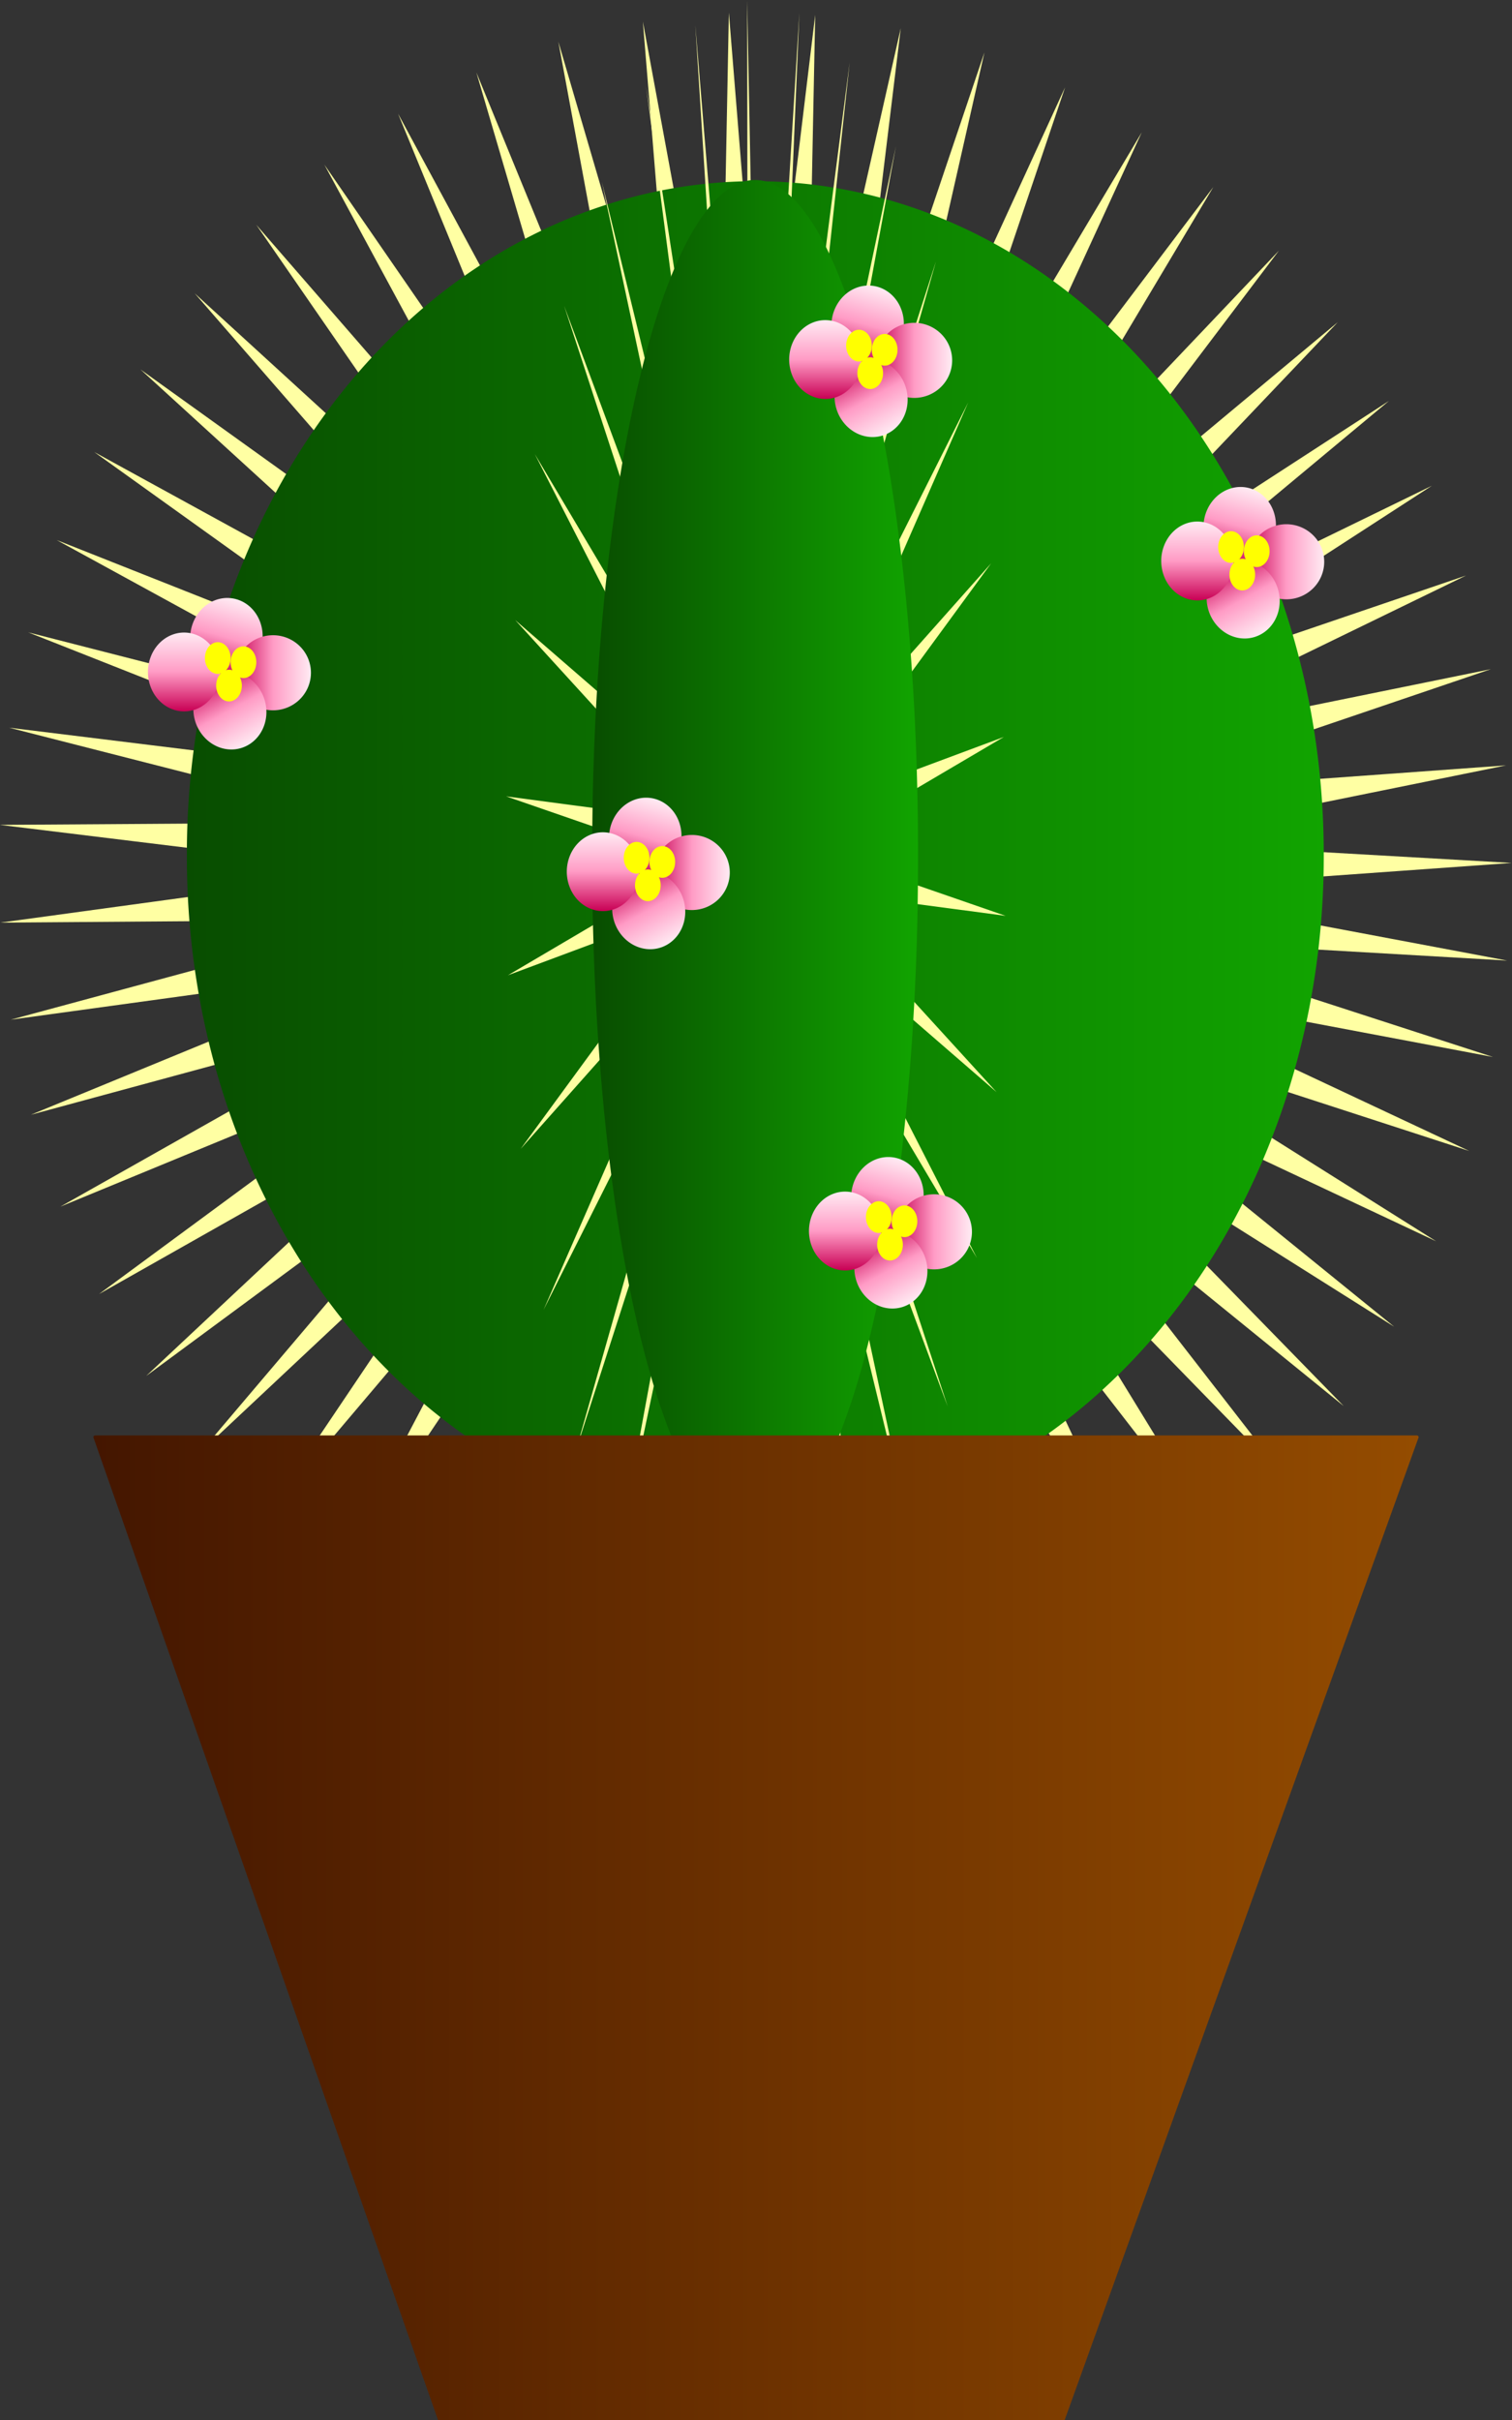 <?xml version="1.0" encoding="UTF-8" standalone="no"?>
<!-- Created with Inkscape (http://www.inkscape.org/) -->
<svg
   xmlns:dc="http://purl.org/dc/elements/1.1/"
   xmlns:cc="http://creativecommons.org/ns#"
   xmlns:rdf="http://www.w3.org/1999/02/22-rdf-syntax-ns#"
   xmlns:svg="http://www.w3.org/2000/svg"
   xmlns="http://www.w3.org/2000/svg"
   xmlns:xlink="http://www.w3.org/1999/xlink"
   xmlns:sodipodi="http://sodipodi.sourceforge.net/DTD/sodipodi-0.dtd"
   xmlns:inkscape="http://www.inkscape.org/namespaces/inkscape"
   width="250"
   height="400"
   id="svg2"
   sodipodi:version="0.32"
   inkscape:version="0.46"
   sodipodi:docname="Cactus.svg"
   inkscape:output_extension="org.inkscape.output.svg.inkscape"
   version="1.0">
  <rect width="100%" height="100%" fill="#333333" stroke="none"/>
  <defs
     id="defs4">
    <linearGradient
       id="linearGradient3229">
      <stop
         style="stop-color:#c80054;stop-opacity:1;"
         offset="0"
         id="stop3231" />
      <stop
         id="stop3243"
         offset="0.5"
         style="stop-color:#ff9bc5;stop-opacity:1;" />
      <stop
         style="stop-color:#ffebf3;stop-opacity:1;"
         offset="1"
         id="stop3233" />
    </linearGradient>
    <linearGradient
       id="linearGradient3170">
      <stop
         style="stop-color:#084d00;stop-opacity:1;"
         offset="0"
         id="stop3172" />
      <stop
         style="stop-color:#11a400;stop-opacity:1;"
         offset="1"
         id="stop3174" />
    </linearGradient>
    <linearGradient
       id="linearGradient3160">
      <stop
         style="stop-color:#441600;stop-opacity:1;"
         offset="0"
         id="stop3162" />
      <stop
         style="stop-color:#944c00;stop-opacity:1;"
         offset="1"
         id="stop3164" />
    </linearGradient>
    <inkscape:perspective
       sodipodi:type="inkscape:persp3d"
       inkscape:vp_x="0 : 526.18109 : 1"
       inkscape:vp_y="0 : 1000 : 0"
       inkscape:vp_z="744.09448 : 526.18109 : 1"
       inkscape:persp3d-origin="372.04724 : 350.78739 : 1"
       id="perspective10" />
    <linearGradient
       inkscape:collect="always"
       xlink:href="#linearGradient3160"
       id="linearGradient3166"
       x1="200.619"
       y1="666.419"
       x2="543.476"
       y2="666.419"
       gradientUnits="userSpaceOnUse"
       gradientTransform="matrix(0.639,0,0,0.664,63.683,265.478)" />
    <linearGradient
       inkscape:collect="always"
       xlink:href="#linearGradient3170"
       id="linearGradient3176"
       x1="160"
       y1="363.791"
       x2="502.857"
       y2="363.791"
       gradientUnits="userSpaceOnUse" />
    <linearGradient
       inkscape:collect="always"
       xlink:href="#linearGradient3170"
       id="linearGradient3186"
       x1="306.038"
       y1="230.639"
       x2="407.247"
       y2="230.639"
       gradientUnits="userSpaceOnUse" />
    <linearGradient
       inkscape:collect="always"
       xlink:href="#linearGradient3229"
       id="linearGradient3278"
       gradientUnits="userSpaceOnUse"
       x1="156.08"
       y1="209.352"
       x2="175.706"
       y2="209.352" />
    <linearGradient
       inkscape:collect="always"
       xlink:href="#linearGradient3229"
       id="linearGradient3280"
       gradientUnits="userSpaceOnUse"
       x1="156.08"
       y1="209.352"
       x2="175.706"
       y2="209.352" />
    <linearGradient
       inkscape:collect="always"
       xlink:href="#linearGradient3229"
       id="linearGradient3282"
       gradientUnits="userSpaceOnUse"
       x1="156.08"
       y1="209.352"
       x2="175.706"
       y2="209.352" />
    <linearGradient
       inkscape:collect="always"
       xlink:href="#linearGradient3229"
       id="linearGradient3284"
       gradientUnits="userSpaceOnUse"
       x1="156.08"
       y1="209.352"
       x2="175.706"
       y2="209.352" />
    <linearGradient
       inkscape:collect="always"
       xlink:href="#linearGradient3229"
       id="linearGradient3286"
       gradientUnits="userSpaceOnUse"
       x1="156.08"
       y1="209.352"
       x2="175.706"
       y2="209.352" />
    <linearGradient
       inkscape:collect="always"
       xlink:href="#linearGradient3229"
       id="linearGradient3288"
       gradientUnits="userSpaceOnUse"
       x1="156.08"
       y1="209.352"
       x2="175.706"
       y2="209.352" />
    <linearGradient
       inkscape:collect="always"
       xlink:href="#linearGradient3229"
       id="linearGradient3290"
       gradientUnits="userSpaceOnUse"
       x1="156.08"
       y1="209.352"
       x2="175.706"
       y2="209.352" />
    <linearGradient
       inkscape:collect="always"
       xlink:href="#linearGradient3229"
       id="linearGradient3292"
       gradientUnits="userSpaceOnUse"
       x1="156.08"
       y1="209.352"
       x2="175.706"
       y2="209.352" />
    <linearGradient
       inkscape:collect="always"
       xlink:href="#linearGradient3229"
       id="linearGradient3310"
       gradientUnits="userSpaceOnUse"
       x1="156.08"
       y1="209.352"
       x2="175.706"
       y2="209.352" />
    <linearGradient
       inkscape:collect="always"
       xlink:href="#linearGradient3229"
       id="linearGradient3312"
       gradientUnits="userSpaceOnUse"
       x1="156.08"
       y1="209.352"
       x2="175.706"
       y2="209.352" />
    <linearGradient
       inkscape:collect="always"
       xlink:href="#linearGradient3229"
       id="linearGradient3314"
       gradientUnits="userSpaceOnUse"
       x1="156.08"
       y1="209.352"
       x2="175.706"
       y2="209.352" />
    <linearGradient
       inkscape:collect="always"
       xlink:href="#linearGradient3229"
       id="linearGradient3316"
       gradientUnits="userSpaceOnUse"
       x1="156.08"
       y1="209.352"
       x2="175.706"
       y2="209.352" />
    <linearGradient
       inkscape:collect="always"
       xlink:href="#linearGradient3229"
       id="linearGradient3334"
       gradientUnits="userSpaceOnUse"
       x1="156.08"
       y1="209.352"
       x2="175.706"
       y2="209.352" />
    <linearGradient
       inkscape:collect="always"
       xlink:href="#linearGradient3229"
       id="linearGradient3336"
       gradientUnits="userSpaceOnUse"
       x1="156.08"
       y1="209.352"
       x2="175.706"
       y2="209.352" />
    <linearGradient
       inkscape:collect="always"
       xlink:href="#linearGradient3229"
       id="linearGradient3338"
       gradientUnits="userSpaceOnUse"
       x1="156.08"
       y1="209.352"
       x2="175.706"
       y2="209.352" />
    <linearGradient
       inkscape:collect="always"
       xlink:href="#linearGradient3229"
       id="linearGradient3340"
       gradientUnits="userSpaceOnUse"
       x1="156.08"
       y1="209.352"
       x2="175.706"
       y2="209.352" />
    <linearGradient
       inkscape:collect="always"
       xlink:href="#linearGradient3229"
       id="linearGradient3358"
       gradientUnits="userSpaceOnUse"
       x1="156.08"
       y1="209.352"
       x2="175.706"
       y2="209.352" />
    <linearGradient
       inkscape:collect="always"
       xlink:href="#linearGradient3229"
       id="linearGradient3360"
       gradientUnits="userSpaceOnUse"
       x1="156.08"
       y1="209.352"
       x2="175.706"
       y2="209.352" />
    <linearGradient
       inkscape:collect="always"
       xlink:href="#linearGradient3229"
       id="linearGradient3362"
       gradientUnits="userSpaceOnUse"
       x1="156.08"
       y1="209.352"
       x2="175.706"
       y2="209.352" />
    <linearGradient
       inkscape:collect="always"
       xlink:href="#linearGradient3229"
       id="linearGradient3364"
       gradientUnits="userSpaceOnUse"
       x1="156.08"
       y1="209.352"
       x2="175.706"
       y2="209.352" />
  </defs>
  <sodipodi:namedview
     id="base"
     pagecolor="#ffffff"
     bordercolor="#666666"
     borderopacity="1.0"
     gridtolerance="10000"
     guidetolerance="10"
     objecttolerance="10"
     inkscape:pageopacity="0.0"
     inkscape:pageshadow="2"
     inkscape:zoom="1.42"
     inkscape:cx="124.99999"
     inkscape:cy="202.38059"
     inkscape:document-units="px"
     inkscape:current-layer="svg2"
     showgrid="false"
     inkscape:window-width="1272"
     inkscape:window-height="783"
     inkscape:window-x="0"
     inkscape:window-y="0" />
  <g
     inkscape:label="Layer 1"
     inkscape:groupmode="layer"
     id="layer1"
     transform="translate(-176.466,-389.047)"
     sodipodi:insensitive="true">
    <g
       id="g3214"
       transform="matrix(0.639,0,0,0.664,63.683,265.478)">
      <path
         transform="matrix(1,0,0,1.089,163.48,140.594)"
         d="M 328.93,394.502 L 264.107,320.59 L 310.565,407.231 L 254.59,326.411 L 290.868,417.784 L 244.47,331.11 L 270.096,426.022 L 233.881,334.625 L 248.521,431.84 L 222.961,336.91 L 226.424,435.16 L 211.851,337.935 L 204.092,435.939 L 200.697,337.687 L 181.816,434.168 L 189.643,336.169 L 159.888,429.869 L 178.835,333.401 L 138.593,423.098 L 168.413,329.419 L 118.208,413.944 L 158.513,324.275 L 99,402.526 L 149.263,318.036 L 81.219,388.993 L 140.785,310.783 L 65.096,373.521 L 133.189,302.611 L 50.842,356.312 L 126.574,293.626 L 38.642,337.591 L 121.027,283.946 L 28.656,317.6 L 116.619,273.697 L 21.014,296.602 L 113.408,263.012 L 15.815,274.87 L 111.436,252.031 L 13.127,252.686 L 110.729,240.896 L 12.986,230.341 L 111.295,229.753 L 15.393,208.126 L 113.128,218.748 L 20.316,186.329 L 116.203,208.023 L 27.692,165.236 L 120.481,197.719 L 37.425,145.121 L 125.906,187.969 L 49.386,126.247 L 132.407,178.902 L 63.422,108.859 L 139.899,170.635 L 79.348,93.184 L 148.284,163.275 L 96.957,79.427 L 157.454,156.919 L 116.019,67.767 L 167.289,151.651 L 136.286,58.356 L 177.66,147.537 L 157.494,51.317 L 188.432,144.633 L 179.366,46.741 L 199.465,142.975 L 201.617,44.688 L 210.616,142.586 L 223.957,45.185 L 221.737,143.47 L 246.095,48.225 L 232.686,145.617 L 267.742,53.769 L 243.319,148.997 L 288.616,61.744 L 253.497,153.568 L 308.445,72.047 L 263.087,159.269 L 326.97,84.543 L 271.965,166.026 L 343.95,99.069 L 280.015,173.751 L 359.163,115.436 L 287.132,182.343 L 372.412,133.43 L 293.224,191.69 L 383.523,152.818 L 298.209,201.671 L 392.351,173.346 L 302.025,212.156 L 398.782,194.746 L 304.621,223.007 L 402.732,216.74 L 305.963,234.083 L 404.148,239.04 L 306.033,245.239 L 403.014,261.357 L 304.832,256.332 L 399.343,283.399 L 302.373,267.214 L 393.183,304.879 L 298.691,277.746 L 384.615,325.517 L 293.831,287.789 L 373.75,345.043 L 287.859,297.213 L 360.73,363.204 L 280.851,305.895 L 345.725,379.762 L 272.899,313.721 L 328.93,394.502 z"
         inkscape:randomized="0"
         inkscape:rounded="0"
         inkscape:flatsided="false"
         sodipodi:arg2="0.9647132"
         sodipodi:arg1="0.90759333"
         sodipodi:r2="97.716393"
         sodipodi:r1="195.7093"
         sodipodi:cy="240.278"
         sodipodi:cx="208.44296"
         sodipodi:sides="55"
         id="path3168"
         style="fill:#ffffa3;fill-opacity:1;stroke:none;stroke-width:1.25;stroke-linecap:round;stroke-linejoin:miter;stroke-miterlimit:4;stroke-dasharray:none;stroke-dashoffset:0;stroke-opacity:1"
         sodipodi:type="star" />
      <path
         transform="matrix(0.858,0,0,0.814,87.571,102.936)"
         d="M 502.857,363.791 A 171.429,205.714 0 1 1 160,363.791 A 171.429,205.714 0 1 1 502.857,363.791 z"
         sodipodi:ry="205.71428"
         sodipodi:rx="171.42857"
         sodipodi:cy="363.79074"
         sodipodi:cx="331.42856"
         id="path2385"
         style="fill:url(#linearGradient3176);fill-opacity:1;stroke:none;stroke-width:1.25;stroke-linecap:round;stroke-linejoin:miter;stroke-miterlimit:4;stroke-dasharray:none;stroke-dashoffset:0;stroke-opacity:1"
         sodipodi:type="arc" />
      <path
         transform="matrix(0.331,0,0,1.089,303.095,137.546)"
         d="M 328.93,394.502 L 232.195,278.291 L 294.232,416.182 L 223.772,282.398 L 255.785,430.175 L 214.68,284.665 L 215.269,435.868 L 205.315,284.992 L 174.454,433.013 L 196.087,283.364 L 135.125,421.735 L 187.399,279.854 L 99,402.526 L 179.631,274.614 L 67.658,376.226 L 173.121,267.873 L 42.47,343.984 L 168.156,259.926 L 24.535,307.21 L 164.951,251.121 L 14.638,267.511 L 163.647,241.841 L 13.211,226.622 L 164.301,232.494 L 20.316,186.329 L 166.884,223.486 L 35.644,148.394 L 171.284,215.212 L 58.524,114.475 L 177.307,208.034 L 87.956,86.054 L 184.691,202.265 L 122.654,64.374 L 193.114,198.158 L 161.101,50.381 L 202.206,195.891 L 201.617,44.688 L 211.571,195.564 L 242.432,47.543 L 220.799,197.192 L 281.761,58.821 L 229.487,200.702 L 317.886,78.03 L 237.255,205.942 L 349.227,104.33 L 243.765,212.683 L 374.416,136.572 L 248.73,220.63 L 392.351,173.346 L 251.935,229.435 L 402.248,213.045 L 253.239,238.715 L 403.675,253.934 L 252.585,248.062 L 396.57,294.227 L 250.002,257.07 L 381.242,332.162 L 245.602,265.344 L 358.362,366.081 L 239.579,272.522 L 328.93,394.502 z"
         inkscape:randomized="0"
         inkscape:rounded="0"
         inkscape:flatsided="false"
         sodipodi:arg2="1.0123131"
         sodipodi:arg1="0.90759333"
         sodipodi:r2="44.823009"
         sodipodi:r1="195.7093"
         sodipodi:cy="240.278"
         sodipodi:cx="208.44296"
         sodipodi:sides="30"
         id="path3188"
         style="fill:#ffffa3;fill-opacity:1;stroke:none;stroke-width:1.25;stroke-linecap:round;stroke-linejoin:miter;stroke-miterlimit:4;stroke-dasharray:none;stroke-dashoffset:0;stroke-opacity:1"
         sodipodi:type="star" />
      <path
         transform="matrix(0.833,0,0,0.986,74.804,171.75)"
         d="M 407.247,230.639 A 50.605,169.887 0 1 1 306.038,230.639 A 50.605,169.887 0 1 1 407.247,230.639 z"
         sodipodi:ry="169.88704"
         sodipodi:rx="50.604652"
         sodipodi:cy="230.63902"
         sodipodi:cx="356.6423"
         id="path3178"
         style="fill:url(#linearGradient3186);fill-opacity:1;stroke:none;stroke-width:1.25;stroke-linecap:round;stroke-linejoin:miter;stroke-miterlimit:4;stroke-dasharray:none;stroke-dashoffset:0;stroke-opacity:1"
         sodipodi:type="arc" />
    </g>
    <path
       style="fill:url(#linearGradient3166);fill-opacity:1;stroke:none;stroke-width:1.25;stroke-linecap:round;stroke-linejoin:miter;stroke-miterlimit:4;stroke-dashoffset:0;stroke-opacity:1"
       d="M 192.195,626.308 L 410.737,626.308 C 410.899,626.308 411.03,626.444 411.03,626.612 L 352.505,789.047 L 248.887,789.047 L 191.903,626.612 C 191.903,626.444 192.033,626.308 192.195,626.308 z"
       id="rect2383"
       sodipodi:nodetypes="ccccccc" />
  </g>
  <g
     inkscape:groupmode="layer"
     id="layer2"
     inkscape:label="Flowers"
     transform="translate(3.005439e-6,-202.822)"
     sodipodi:insensitive="true">
    <g
       id="g3253"
       transform="matrix(0.639,0,0,0.664,0.654,202.143)">
      <path
         transform="matrix(0.259,-0.966,0.966,0.259,-79.262,315.408)"
         d="M 175.706,209.352 A 9.813,9.346 0 1 1 156.08,209.352 A 9.813,9.346 0 1 1 175.706,209.352 z"
         sodipodi:ry="9.3460817"
         sodipodi:rx="9.813386"
         sodipodi:cy="209.35223"
         sodipodi:cx="165.89294"
         id="path3210"
         style="fill:url(#linearGradient3286);fill-opacity:1;stroke:none;stroke-width:1.25;stroke-linecap:round;stroke-linejoin:miter;stroke-miterlimit:4;stroke-dasharray:none;stroke-dashoffset:0;stroke-opacity:1"
         sodipodi:type="arc" />
      <path
         transform="translate(12.103,8.863)"
         d="M 175.706,209.352 A 9.813,9.346 0 1 1 156.08,209.352 A 9.813,9.346 0 1 1 175.706,209.352 z"
         sodipodi:ry="9.3460817"
         sodipodi:rx="9.813386"
         sodipodi:cy="209.35223"
         sodipodi:cx="165.89294"
         id="path3212"
         style="fill:url(#linearGradient3288);fill-opacity:1;stroke:none;stroke-width:1.25;stroke-linecap:round;stroke-linejoin:miter;stroke-miterlimit:4;stroke-dasharray:none;stroke-dashoffset:0;stroke-opacity:1"
         sodipodi:type="arc" />
      <path
         transform="matrix(0.47,0.883,-0.883,0.47,273.725,-17.284)"
         d="M 175.706,209.352 A 9.813,9.346 0 1 1 156.08,209.352 A 9.813,9.346 0 1 1 175.706,209.352 z"
         sodipodi:ry="9.3460817"
         sodipodi:rx="9.813386"
         sodipodi:cy="209.35223"
         sodipodi:cx="165.89294"
         id="path3220"
         style="fill:url(#linearGradient3290);fill-opacity:1;stroke:none;stroke-width:1.25;stroke-linecap:round;stroke-linejoin:miter;stroke-miterlimit:4;stroke-dasharray:none;stroke-dashoffset:0;stroke-opacity:1"
         sodipodi:type="arc" />
      <path
         transform="matrix(0,-1,1,0,-54.367,383.909)"
         d="M 175.706,209.352 A 9.813,9.346 0 1 1 156.08,209.352 A 9.813,9.346 0 1 1 175.706,209.352 z"
         sodipodi:ry="9.3460817"
         sodipodi:rx="9.813386"
         sodipodi:cy="209.35223"
         sodipodi:cx="165.89294"
         id="path3222"
         style="fill:url(#linearGradient3292);fill-opacity:1;stroke:none;stroke-width:1.25;stroke-linecap:round;stroke-linejoin:miter;stroke-miterlimit:4;stroke-dasharray:none;stroke-dashoffset:0;stroke-opacity:1"
         sodipodi:type="arc" />
      <path
         d="M 167.028,214.546 A 3.324,3.947 0 1 1 160.38,214.546 A 3.324,3.947 0 1 1 167.028,214.546 z"
         sodipodi:ry="3.9471674"
         sodipodi:rx="3.3239303"
         sodipodi:cy="214.54565"
         sodipodi:cx="163.70357"
         id="path3245"
         style="fill:#ffff00;fill-opacity:1;stroke:none;stroke-width:1.25;stroke-linecap:round;stroke-linejoin:miter;stroke-miterlimit:4;stroke-dasharray:none;stroke-dashoffset:0;stroke-opacity:1"
         sodipodi:type="arc" />
      <path
         transform="translate(6.648,1.039)"
         d="M 167.028,214.546 A 3.324,3.947 0 1 1 160.38,214.546 A 3.324,3.947 0 1 1 167.028,214.546 z"
         sodipodi:ry="3.9471674"
         sodipodi:rx="3.3239303"
         sodipodi:cy="214.54565"
         sodipodi:cx="163.70357"
         id="path3249"
         style="fill:#ffff00;fill-opacity:1;stroke:none;stroke-width:1.25;stroke-linecap:round;stroke-linejoin:miter;stroke-miterlimit:4;stroke-dasharray:none;stroke-dashoffset:0;stroke-opacity:1"
         sodipodi:type="arc" />
      <path
         transform="translate(2.908,6.856)"
         d="M 167.028,214.546 A 3.324,3.947 0 1 1 160.38,214.546 A 3.324,3.947 0 1 1 167.028,214.546 z"
         sodipodi:ry="3.9471674"
         sodipodi:rx="3.3239303"
         sodipodi:cy="214.54565"
         sodipodi:cx="163.70357"
         id="path3251"
         style="fill:#ffff00;fill-opacity:1;stroke:none;stroke-width:1.25;stroke-linecap:round;stroke-linejoin:miter;stroke-miterlimit:4;stroke-dasharray:none;stroke-dashoffset:0;stroke-opacity:1"
         sodipodi:type="arc" />
    </g>
    <g
       id="g3262"
       transform="matrix(0.639,0,0,0.664,98.94,150.783)">
      <path
         transform="matrix(0.259,-0.966,0.966,0.259,-79.262,315.408)"
         d="M 175.706,209.352 A 9.813,9.346 0 1 1 156.08,209.352 A 9.813,9.346 0 1 1 175.706,209.352 z"
         sodipodi:ry="9.3460817"
         sodipodi:rx="9.813386"
         sodipodi:cy="209.35223"
         sodipodi:cx="165.89294"
         id="path3264"
         style="fill:url(#linearGradient3278);fill-opacity:1;stroke:none;stroke-width:1.25;stroke-linecap:round;stroke-linejoin:miter;stroke-miterlimit:4;stroke-dasharray:none;stroke-dashoffset:0;stroke-opacity:1"
         sodipodi:type="arc" />
      <path
         transform="translate(12.103,8.863)"
         d="M 175.706,209.352 A 9.813,9.346 0 1 1 156.08,209.352 A 9.813,9.346 0 1 1 175.706,209.352 z"
         sodipodi:ry="9.3460817"
         sodipodi:rx="9.813386"
         sodipodi:cy="209.35223"
         sodipodi:cx="165.89294"
         id="path3266"
         style="fill:url(#linearGradient3280);fill-opacity:1;stroke:none;stroke-width:1.25;stroke-linecap:round;stroke-linejoin:miter;stroke-miterlimit:4;stroke-dasharray:none;stroke-dashoffset:0;stroke-opacity:1"
         sodipodi:type="arc" />
      <path
         transform="matrix(0.47,0.883,-0.883,0.47,273.725,-17.284)"
         d="M 175.706,209.352 A 9.813,9.346 0 1 1 156.08,209.352 A 9.813,9.346 0 1 1 175.706,209.352 z"
         sodipodi:ry="9.3460817"
         sodipodi:rx="9.813386"
         sodipodi:cy="209.35223"
         sodipodi:cx="165.89294"
         id="path3268"
         style="fill:url(#linearGradient3282);fill-opacity:1;stroke:none;stroke-width:1.25;stroke-linecap:round;stroke-linejoin:miter;stroke-miterlimit:4;stroke-dasharray:none;stroke-dashoffset:0;stroke-opacity:1"
         sodipodi:type="arc" />
      <path
         transform="matrix(0,-1,1,0,-54.367,383.909)"
         d="M 175.706,209.352 A 9.813,9.346 0 1 1 156.08,209.352 A 9.813,9.346 0 1 1 175.706,209.352 z"
         sodipodi:ry="9.3460817"
         sodipodi:rx="9.813386"
         sodipodi:cy="209.35223"
         sodipodi:cx="165.89294"
         id="path3270"
         style="fill:url(#linearGradient3284);fill-opacity:1;stroke:none;stroke-width:1.25;stroke-linecap:round;stroke-linejoin:miter;stroke-miterlimit:4;stroke-dasharray:none;stroke-dashoffset:0;stroke-opacity:1"
         sodipodi:type="arc" />
      <path
         d="M 167.028,214.546 A 3.324,3.947 0 1 1 160.38,214.546 A 3.324,3.947 0 1 1 167.028,214.546 z"
         sodipodi:ry="3.9471674"
         sodipodi:rx="3.3239303"
         sodipodi:cy="214.54565"
         sodipodi:cx="163.70357"
         id="path3272"
         style="fill:#ffff00;fill-opacity:1;stroke:none;stroke-width:1.25;stroke-linecap:round;stroke-linejoin:miter;stroke-miterlimit:4;stroke-dasharray:none;stroke-dashoffset:0;stroke-opacity:1"
         sodipodi:type="arc" />
      <path
         transform="translate(6.648,1.039)"
         d="M 167.028,214.546 A 3.324,3.947 0 1 1 160.38,214.546 A 3.324,3.947 0 1 1 167.028,214.546 z"
         sodipodi:ry="3.9471674"
         sodipodi:rx="3.3239303"
         sodipodi:cy="214.54565"
         sodipodi:cx="163.70357"
         id="path3274"
         style="fill:#ffff00;fill-opacity:1;stroke:none;stroke-width:1.25;stroke-linecap:round;stroke-linejoin:miter;stroke-miterlimit:4;stroke-dasharray:none;stroke-dashoffset:0;stroke-opacity:1"
         sodipodi:type="arc" />
      <path
         transform="translate(2.908,6.856)"
         d="M 167.028,214.546 A 3.324,3.947 0 1 1 160.38,214.546 A 3.324,3.947 0 1 1 167.028,214.546 z"
         sodipodi:ry="3.9471674"
         sodipodi:rx="3.3239303"
         sodipodi:cy="214.54565"
         sodipodi:cx="163.70357"
         id="path3276"
         style="fill:#ffff00;fill-opacity:1;stroke:none;stroke-width:1.25;stroke-linecap:round;stroke-linejoin:miter;stroke-miterlimit:4;stroke-dasharray:none;stroke-dashoffset:0;stroke-opacity:1"
         sodipodi:type="arc" />
    </g>
    <g
       id="g3294"
       transform="matrix(0.639,0,0,0.664,-68.599,169.129)">
      <path
         transform="matrix(0.259,-0.966,0.966,0.259,-79.262,315.408)"
         d="M 175.706,209.352 A 9.813,9.346 0 1 1 156.08,209.352 A 9.813,9.346 0 1 1 175.706,209.352 z"
         sodipodi:ry="9.3460817"
         sodipodi:rx="9.813386"
         sodipodi:cy="209.35223"
         sodipodi:cx="165.89294"
         id="path3296"
         style="fill:url(#linearGradient3310);fill-opacity:1;stroke:none;stroke-width:1.25;stroke-linecap:round;stroke-linejoin:miter;stroke-miterlimit:4;stroke-dasharray:none;stroke-dashoffset:0;stroke-opacity:1"
         sodipodi:type="arc" />
      <path
         transform="translate(12.103,8.863)"
         d="M 175.706,209.352 A 9.813,9.346 0 1 1 156.08,209.352 A 9.813,9.346 0 1 1 175.706,209.352 z"
         sodipodi:ry="9.3460817"
         sodipodi:rx="9.813386"
         sodipodi:cy="209.35223"
         sodipodi:cx="165.89294"
         id="path3298"
         style="fill:url(#linearGradient3312);fill-opacity:1;stroke:none;stroke-width:1.25;stroke-linecap:round;stroke-linejoin:miter;stroke-miterlimit:4;stroke-dasharray:none;stroke-dashoffset:0;stroke-opacity:1"
         sodipodi:type="arc" />
      <path
         transform="matrix(0.47,0.883,-0.883,0.47,273.725,-17.284)"
         d="M 175.706,209.352 A 9.813,9.346 0 1 1 156.08,209.352 A 9.813,9.346 0 1 1 175.706,209.352 z"
         sodipodi:ry="9.3460817"
         sodipodi:rx="9.813386"
         sodipodi:cy="209.35223"
         sodipodi:cx="165.89294"
         id="path3300"
         style="fill:url(#linearGradient3314);fill-opacity:1;stroke:none;stroke-width:1.25;stroke-linecap:round;stroke-linejoin:miter;stroke-miterlimit:4;stroke-dasharray:none;stroke-dashoffset:0;stroke-opacity:1"
         sodipodi:type="arc" />
      <path
         transform="matrix(0,-1,1,0,-54.367,383.909)"
         d="M 175.706,209.352 A 9.813,9.346 0 1 1 156.08,209.352 A 9.813,9.346 0 1 1 175.706,209.352 z"
         sodipodi:ry="9.3460817"
         sodipodi:rx="9.813386"
         sodipodi:cy="209.35223"
         sodipodi:cx="165.89294"
         id="path3302"
         style="fill:url(#linearGradient3316);fill-opacity:1;stroke:none;stroke-width:1.25;stroke-linecap:round;stroke-linejoin:miter;stroke-miterlimit:4;stroke-dasharray:none;stroke-dashoffset:0;stroke-opacity:1"
         sodipodi:type="arc" />
      <path
         d="M 167.028,214.546 A 3.324,3.947 0 1 1 160.38,214.546 A 3.324,3.947 0 1 1 167.028,214.546 z"
         sodipodi:ry="3.9471674"
         sodipodi:rx="3.3239303"
         sodipodi:cy="214.54565"
         sodipodi:cx="163.70357"
         id="path3304"
         style="fill:#ffff00;fill-opacity:1;stroke:none;stroke-width:1.25;stroke-linecap:round;stroke-linejoin:miter;stroke-miterlimit:4;stroke-dasharray:none;stroke-dashoffset:0;stroke-opacity:1"
         sodipodi:type="arc" />
      <path
         transform="translate(6.648,1.039)"
         d="M 167.028,214.546 A 3.324,3.947 0 1 1 160.38,214.546 A 3.324,3.947 0 1 1 167.028,214.546 z"
         sodipodi:ry="3.9471674"
         sodipodi:rx="3.3239303"
         sodipodi:cy="214.54565"
         sodipodi:cx="163.70357"
         id="path3306"
         style="fill:#ffff00;fill-opacity:1;stroke:none;stroke-width:1.25;stroke-linecap:round;stroke-linejoin:miter;stroke-miterlimit:4;stroke-dasharray:none;stroke-dashoffset:0;stroke-opacity:1"
         sodipodi:type="arc" />
      <path
         transform="translate(2.908,6.856)"
         d="M 167.028,214.546 A 3.324,3.947 0 1 1 160.38,214.546 A 3.324,3.947 0 1 1 167.028,214.546 z"
         sodipodi:ry="3.9471674"
         sodipodi:rx="3.3239303"
         sodipodi:cy="214.54565"
         sodipodi:cx="163.70357"
         id="path3308"
         style="fill:#ffff00;fill-opacity:1;stroke:none;stroke-width:1.25;stroke-linecap:round;stroke-linejoin:miter;stroke-miterlimit:4;stroke-dasharray:none;stroke-dashoffset:0;stroke-opacity:1"
         sodipodi:type="arc" />
    </g>
    <g
       id="g3318"
       transform="matrix(0.639,0,0,0.664,37.422,117.49)">
      <path
         transform="matrix(0.259,-0.966,0.966,0.259,-79.262,315.408)"
         d="M 175.706,209.352 A 9.813,9.346 0 1 1 156.08,209.352 A 9.813,9.346 0 1 1 175.706,209.352 z"
         sodipodi:ry="9.3460817"
         sodipodi:rx="9.813386"
         sodipodi:cy="209.35223"
         sodipodi:cx="165.89294"
         id="path3320"
         style="fill:url(#linearGradient3334);fill-opacity:1;stroke:none;stroke-width:1.25;stroke-linecap:round;stroke-linejoin:miter;stroke-miterlimit:4;stroke-dasharray:none;stroke-dashoffset:0;stroke-opacity:1"
         sodipodi:type="arc" />
      <path
         transform="translate(12.103,8.863)"
         d="M 175.706,209.352 A 9.813,9.346 0 1 1 156.08,209.352 A 9.813,9.346 0 1 1 175.706,209.352 z"
         sodipodi:ry="9.3460817"
         sodipodi:rx="9.813386"
         sodipodi:cy="209.35223"
         sodipodi:cx="165.89294"
         id="path3322"
         style="fill:url(#linearGradient3336);fill-opacity:1;stroke:none;stroke-width:1.25;stroke-linecap:round;stroke-linejoin:miter;stroke-miterlimit:4;stroke-dasharray:none;stroke-dashoffset:0;stroke-opacity:1"
         sodipodi:type="arc" />
      <path
         transform="matrix(0.47,0.883,-0.883,0.47,273.725,-17.284)"
         d="M 175.706,209.352 A 9.813,9.346 0 1 1 156.08,209.352 A 9.813,9.346 0 1 1 175.706,209.352 z"
         sodipodi:ry="9.3460817"
         sodipodi:rx="9.813386"
         sodipodi:cy="209.35223"
         sodipodi:cx="165.89294"
         id="path3324"
         style="fill:url(#linearGradient3338);fill-opacity:1;stroke:none;stroke-width:1.25;stroke-linecap:round;stroke-linejoin:miter;stroke-miterlimit:4;stroke-dasharray:none;stroke-dashoffset:0;stroke-opacity:1"
         sodipodi:type="arc" />
      <path
         transform="matrix(0,-1,1,0,-54.367,383.909)"
         d="M 175.706,209.352 A 9.813,9.346 0 1 1 156.08,209.352 A 9.813,9.346 0 1 1 175.706,209.352 z"
         sodipodi:ry="9.3460817"
         sodipodi:rx="9.813386"
         sodipodi:cy="209.35223"
         sodipodi:cx="165.89294"
         id="path3326"
         style="fill:url(#linearGradient3340);fill-opacity:1;stroke:none;stroke-width:1.25;stroke-linecap:round;stroke-linejoin:miter;stroke-miterlimit:4;stroke-dasharray:none;stroke-dashoffset:0;stroke-opacity:1"
         sodipodi:type="arc" />
      <path
         d="M 167.028,214.546 A 3.324,3.947 0 1 1 160.38,214.546 A 3.324,3.947 0 1 1 167.028,214.546 z"
         sodipodi:ry="3.9471674"
         sodipodi:rx="3.3239303"
         sodipodi:cy="214.54565"
         sodipodi:cx="163.70357"
         id="path3328"
         style="fill:#ffff00;fill-opacity:1;stroke:none;stroke-width:1.25;stroke-linecap:round;stroke-linejoin:miter;stroke-miterlimit:4;stroke-dasharray:none;stroke-dashoffset:0;stroke-opacity:1"
         sodipodi:type="arc" />
      <path
         transform="translate(6.648,1.039)"
         d="M 167.028,214.546 A 3.324,3.947 0 1 1 160.38,214.546 A 3.324,3.947 0 1 1 167.028,214.546 z"
         sodipodi:ry="3.9471674"
         sodipodi:rx="3.3239303"
         sodipodi:cy="214.54565"
         sodipodi:cx="163.70357"
         id="path3330"
         style="fill:#ffff00;fill-opacity:1;stroke:none;stroke-width:1.25;stroke-linecap:round;stroke-linejoin:miter;stroke-miterlimit:4;stroke-dasharray:none;stroke-dashoffset:0;stroke-opacity:1"
         sodipodi:type="arc" />
      <path
         transform="translate(2.908,6.856)"
         d="M 167.028,214.546 A 3.324,3.947 0 1 1 160.38,214.546 A 3.324,3.947 0 1 1 167.028,214.546 z"
         sodipodi:ry="3.9471674"
         sodipodi:rx="3.3239303"
         sodipodi:cy="214.54565"
         sodipodi:cx="163.70357"
         id="path3332"
         style="fill:#ffff00;fill-opacity:1;stroke:none;stroke-width:1.25;stroke-linecap:round;stroke-linejoin:miter;stroke-miterlimit:4;stroke-dasharray:none;stroke-dashoffset:0;stroke-opacity:1"
         sodipodi:type="arc" />
    </g>
    <g
       id="g3342"
       transform="matrix(0.639,0,0,0.664,40.694,261.536)">
      <path
         transform="matrix(0.259,-0.966,0.966,0.259,-79.262,315.408)"
         d="M 175.706,209.352 A 9.813,9.346 0 1 1 156.08,209.352 A 9.813,9.346 0 1 1 175.706,209.352 z"
         sodipodi:ry="9.3460817"
         sodipodi:rx="9.813386"
         sodipodi:cy="209.35223"
         sodipodi:cx="165.89294"
         id="path3344"
         style="fill:url(#linearGradient3358);fill-opacity:1;stroke:none;stroke-width:1.25;stroke-linecap:round;stroke-linejoin:miter;stroke-miterlimit:4;stroke-dasharray:none;stroke-dashoffset:0;stroke-opacity:1"
         sodipodi:type="arc" />
      <path
         transform="translate(12.103,8.863)"
         d="M 175.706,209.352 A 9.813,9.346 0 1 1 156.08,209.352 A 9.813,9.346 0 1 1 175.706,209.352 z"
         sodipodi:ry="9.3460817"
         sodipodi:rx="9.813386"
         sodipodi:cy="209.35223"
         sodipodi:cx="165.89294"
         id="path3346"
         style="fill:url(#linearGradient3360);fill-opacity:1;stroke:none;stroke-width:1.25;stroke-linecap:round;stroke-linejoin:miter;stroke-miterlimit:4;stroke-dasharray:none;stroke-dashoffset:0;stroke-opacity:1"
         sodipodi:type="arc" />
      <path
         transform="matrix(0.47,0.883,-0.883,0.47,273.725,-17.284)"
         d="M 175.706,209.352 A 9.813,9.346 0 1 1 156.08,209.352 A 9.813,9.346 0 1 1 175.706,209.352 z"
         sodipodi:ry="9.3460817"
         sodipodi:rx="9.813386"
         sodipodi:cy="209.35223"
         sodipodi:cx="165.89294"
         id="path3348"
         style="fill:url(#linearGradient3362);fill-opacity:1;stroke:none;stroke-width:1.25;stroke-linecap:round;stroke-linejoin:miter;stroke-miterlimit:4;stroke-dasharray:none;stroke-dashoffset:0;stroke-opacity:1"
         sodipodi:type="arc" />
      <path
         transform="matrix(0,-1,1,0,-54.367,383.909)"
         d="M 175.706,209.352 A 9.813,9.346 0 1 1 156.08,209.352 A 9.813,9.346 0 1 1 175.706,209.352 z"
         sodipodi:ry="9.3460817"
         sodipodi:rx="9.813386"
         sodipodi:cy="209.35223"
         sodipodi:cx="165.89294"
         id="path3350"
         style="fill:url(#linearGradient3364);fill-opacity:1;stroke:none;stroke-width:1.25;stroke-linecap:round;stroke-linejoin:miter;stroke-miterlimit:4;stroke-dasharray:none;stroke-dashoffset:0;stroke-opacity:1"
         sodipodi:type="arc" />
      <path
         d="M 167.028,214.546 A 3.324,3.947 0 1 1 160.38,214.546 A 3.324,3.947 0 1 1 167.028,214.546 z"
         sodipodi:ry="3.9471674"
         sodipodi:rx="3.3239303"
         sodipodi:cy="214.54565"
         sodipodi:cx="163.70357"
         id="path3352"
         style="fill:#ffff00;fill-opacity:1;stroke:none;stroke-width:1.25;stroke-linecap:round;stroke-linejoin:miter;stroke-miterlimit:4;stroke-dasharray:none;stroke-dashoffset:0;stroke-opacity:1"
         sodipodi:type="arc" />
      <path
         transform="translate(6.648,1.039)"
         d="M 167.028,214.546 A 3.324,3.947 0 1 1 160.38,214.546 A 3.324,3.947 0 1 1 167.028,214.546 z"
         sodipodi:ry="3.9471674"
         sodipodi:rx="3.3239303"
         sodipodi:cy="214.54565"
         sodipodi:cx="163.70357"
         id="path3354"
         style="fill:#ffff00;fill-opacity:1;stroke:none;stroke-width:1.25;stroke-linecap:round;stroke-linejoin:miter;stroke-miterlimit:4;stroke-dasharray:none;stroke-dashoffset:0;stroke-opacity:1"
         sodipodi:type="arc" />
      <path
         transform="translate(2.908,6.856)"
         d="M 167.028,214.546 A 3.324,3.947 0 1 1 160.38,214.546 A 3.324,3.947 0 1 1 167.028,214.546 z"
         sodipodi:ry="3.9471674"
         sodipodi:rx="3.3239303"
         sodipodi:cy="214.54565"
         sodipodi:cx="163.70357"
         id="path3356"
         style="fill:#ffff00;fill-opacity:1;stroke:none;stroke-width:1.25;stroke-linecap:round;stroke-linejoin:miter;stroke-miterlimit:4;stroke-dasharray:none;stroke-dashoffset:0;stroke-opacity:1"
         sodipodi:type="arc" />
    </g>
  </g>
</svg>
